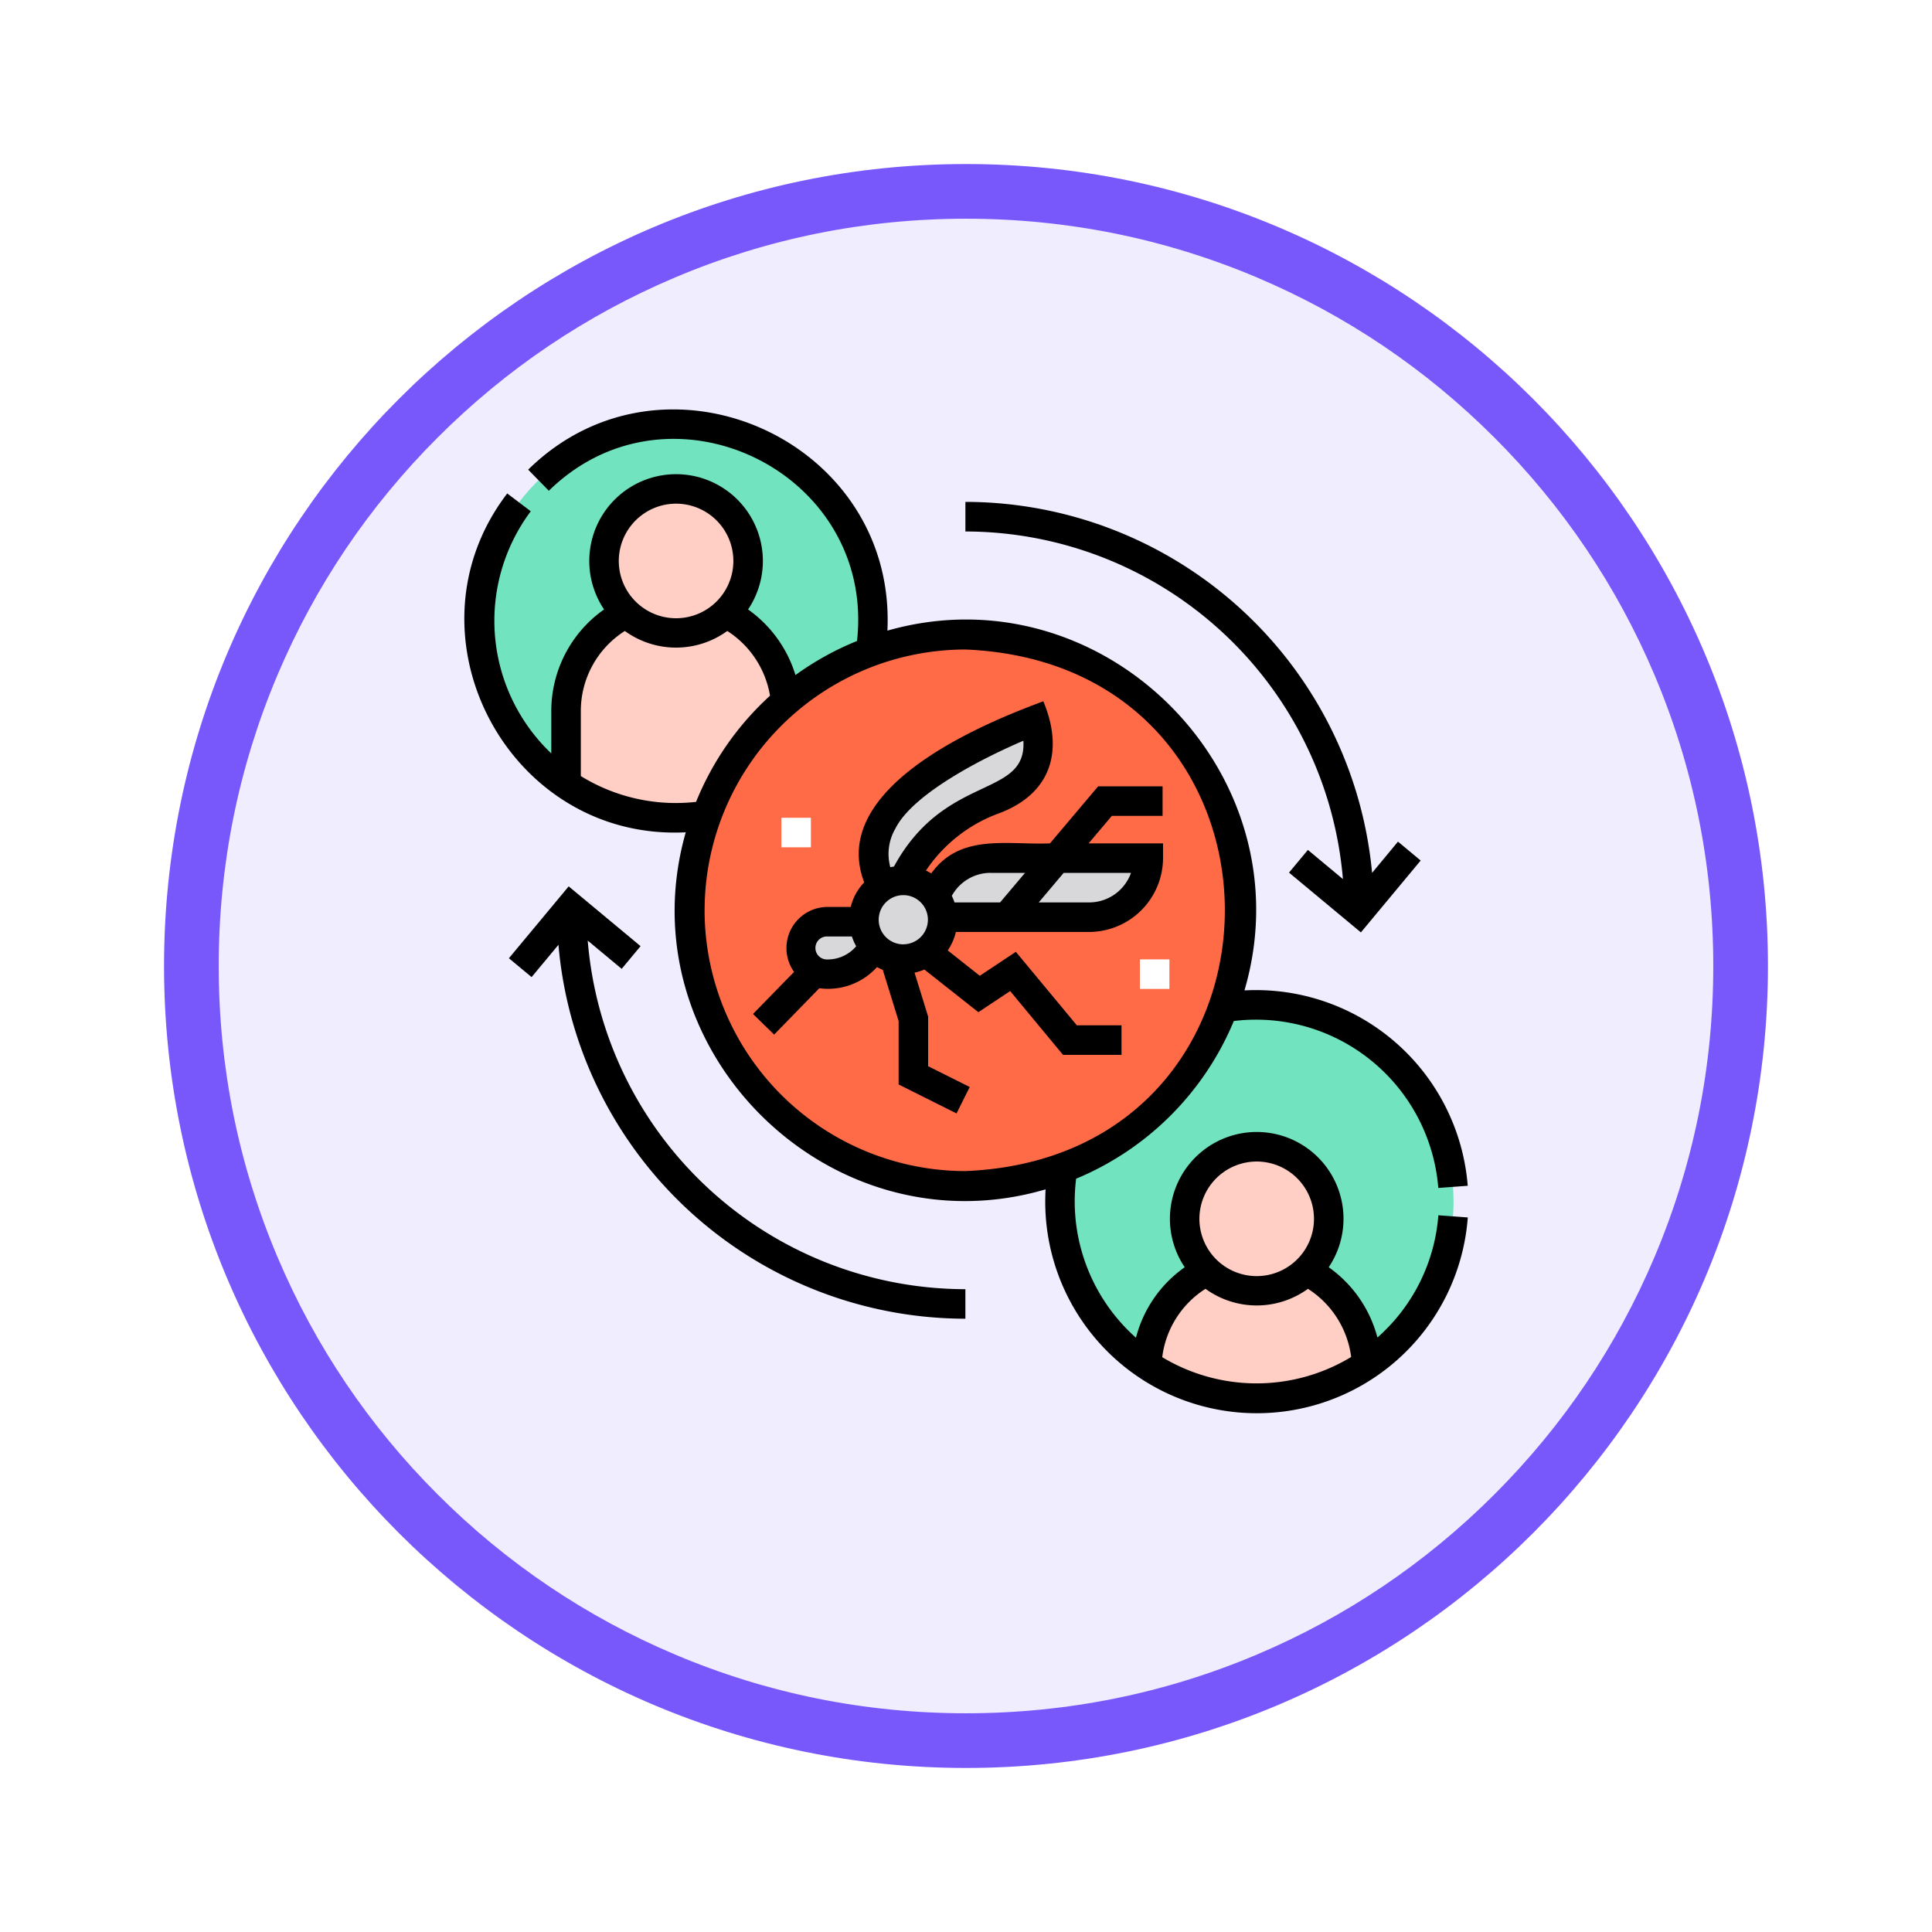 <svg xmlns="http://www.w3.org/2000/svg" xmlns:xlink="http://www.w3.org/1999/xlink" width="106" height="106" viewBox="0 0 106 106">
  <defs>
    <filter id="Trazado_982547" x="0" y="0" width="106" height="106" filterUnits="userSpaceOnUse">
      <feOffset dy="3" input="SourceAlpha"/>
      <feGaussianBlur stdDeviation="3" result="blur"/>
      <feFlood flood-opacity="0.161"/>
      <feComposite operator="in" in2="blur"/>
      <feComposite in="SourceGraphic"/>
    </filter>
  </defs>
  <g id="Grupo_1236808" data-name="Grupo 1236808" transform="translate(-200 -321)">
    <g id="Grupo_1234693" data-name="Grupo 1234693" transform="translate(29 -1061)">
      <g id="Grupo_1173169" data-name="Grupo 1173169" transform="translate(0 -2329)">
        <g id="Grupo_1172017" data-name="Grupo 1172017" transform="translate(0 2654)">
          <g id="Grupo_1167337" data-name="Grupo 1167337" transform="translate(180 1063)">
            <g id="Grupo_1166720" data-name="Grupo 1166720" transform="translate(0)">
              <g id="Grupo_1164305" data-name="Grupo 1164305">
                <g id="Grupo_1163948" data-name="Grupo 1163948">
                  <g id="Grupo_1158168" data-name="Grupo 1158168">
                    <g id="Grupo_1152576" data-name="Grupo 1152576">
                      <g id="Grupo_1148633" data-name="Grupo 1148633">
                        <g id="Grupo_1148525" data-name="Grupo 1148525">
                          <g transform="matrix(1, 0, 0, 1, -9, -6)" filter="url(#Trazado_982547)">
                            <g id="Trazado_982547-2" data-name="Trazado 982547" transform="translate(9 6)" fill="#f0edfe">
                              <path d="M 44 86.5 C 38.262 86.5 32.696 85.377 27.458 83.161 C 22.397 81.02 17.852 77.956 13.948 74.052 C 10.044 70.148 6.98 65.603 4.839 60.542 C 2.623 55.304 1.5 49.738 1.5 44 C 1.5 38.262 2.623 32.696 4.839 27.458 C 6.98 22.397 10.044 17.852 13.948 13.948 C 17.852 10.044 22.397 6.98 27.458 4.839 C 32.696 2.623 38.262 1.5 44 1.5 C 49.738 1.5 55.304 2.623 60.542 4.839 C 65.603 6.98 70.148 10.044 74.052 13.948 C 77.956 17.852 81.02 22.397 83.161 27.458 C 85.377 32.696 86.5 38.262 86.5 44 C 86.5 49.738 85.377 55.304 83.161 60.542 C 81.02 65.603 77.956 70.148 74.052 74.052 C 70.148 77.956 65.603 81.02 60.542 83.161 C 55.304 85.377 49.738 86.5 44 86.5 Z" stroke="none"/>
                              <path d="M 44 3 C 38.464 3 33.095 4.084 28.042 6.221 C 23.16 8.286 18.775 11.242 15.009 15.009 C 11.242 18.775 8.286 23.16 6.221 28.042 C 4.084 33.095 3 38.464 3 44 C 3 49.536 4.084 54.905 6.221 59.958 C 8.286 64.84 11.242 69.225 15.009 72.991 C 18.775 76.758 23.16 79.714 28.042 81.779 C 33.095 83.916 38.464 85 44 85 C 49.536 85 54.905 83.916 59.958 81.779 C 64.84 79.714 69.225 76.758 72.991 72.991 C 76.758 69.225 79.714 64.84 81.779 59.958 C 83.916 54.905 85 49.536 85 44 C 85 38.464 83.916 33.095 81.779 28.042 C 79.714 23.16 76.758 18.775 72.991 15.009 C 69.225 11.242 64.84 8.286 59.958 6.221 C 54.905 4.084 49.536 3 44 3 M 44 0 C 68.301 0 88 19.699 88 44 C 88 68.301 68.301 88 44 88 C 19.699 88 0 68.301 0 44 C 0 19.699 19.699 0 44 0 Z" stroke="none" fill="#7958fb"/>
                            </g>
                          </g>
                        </g>
                      </g>
                    </g>
                  </g>
                </g>
              </g>
            </g>
          </g>
        </g>
      </g>
    </g>
    <g id="virus-del-nilo-occidental" transform="translate(225.367 343.462)">
      <g id="Grupo_1236805" data-name="Grupo 1236805" transform="translate(0.927 0.808)">
        <circle id="Elipse_14759" data-name="Elipse 14759" cx="10.799" cy="10.799" r="10.799" fill="#71e4bf"/>
        <circle id="Elipse_14760" data-name="Elipse 14760" cx="10.799" cy="10.799" r="10.799" transform="translate(31.857 31.857)" fill="#71e4bf"/>
        <path id="Trazado_1254831" data-name="Trazado 1254831" d="M60.559,47.2a3.953,3.953,0,1,0-5.449,0A6.033,6.033,0,0,0,51.8,52.587v4a10.8,10.8,0,0,0,12.07,0v-4A6.033,6.033,0,0,0,60.559,47.2Z" transform="translate(-47.036 -36.833)" fill="#ffcec4"/>
        <path id="Trazado_1254832" data-name="Trazado 1254832" d="M355.609,381.432a3.953,3.953,0,1,0-5.448,0,6.035,6.035,0,0,0-3.3,5.153,10.8,10.8,0,0,0,12.058,0A6.035,6.035,0,0,0,355.609,381.432Z" transform="translate(-310.229 -334.97)" fill="#ffcec4"/>
        <circle id="Elipse_14761" data-name="Elipse 14761" cx="15.119" cy="15.119" r="15.119" transform="translate(11.555 11.555)" fill="#ff6a47"/>
        <g id="Grupo_1236804" data-name="Grupo 1236804" transform="translate(17.655 16.257)">
          <path id="Trazado_1254833" data-name="Trazado 1254833" d="M242.406,227.947a3.243,3.243,0,0,0-3.04,2.119l0,.006a2.146,2.146,0,0,1,.4,1.108l0,.007h8.046a3.241,3.241,0,0,0,3.24-3.24Z" transform="translate(-232.002 -220.395)" fill="#d8d7da"/>
          <path id="Trazado_1254834" data-name="Trazado 1254834" d="M216.948,158.017s-6.89,2.6-8.352,5.6a3.788,3.788,0,0,0-.013,3.527h0a2.148,2.148,0,0,1,1.185-.355h0a8.931,8.931,0,0,1,4.9-4.412C216.9,161.561,217.589,159.962,216.948,158.017Z" transform="translate(-204.161 -158.017)" fill="#d8d7da"/>
          <path id="Trazado_1254835" data-name="Trazado 1254835" d="M174.633,260.252l0-.005h-2.013a1.441,1.441,0,1,0,.008,2.881,2.873,2.873,0,0,0,2.554-1.548l0-.005A2.148,2.148,0,0,1,174.633,260.252Z" transform="translate(-171.176 -249.207)" fill="#d8d7da"/>
          <circle id="Elipse_14762" data-name="Elipse 14762" cx="2.16" cy="2.16" r="2.16" transform="translate(3.451 8.772)" fill="#d8d7da"/>
        </g>
      </g>
      <g id="Grupo_1236806" data-name="Grupo 1236806" transform="translate(0.108 0.001)">
        <path id="Trazado_1254836" data-name="Trazado 1254836" d="M50.206,50.921a6.853,6.853,0,0,0-2.673-3.855,4.762,4.762,0,1,0-7.9,0,6.8,6.8,0,0,0-2.675,3.867,10.014,10.014,0,0,1-3.283-8.725,16.019,16.019,0,0,0,8.652-8.652,10.036,10.036,0,0,1,11.219,9.16l1.615-.12A11.659,11.659,0,0,0,42.911,31.877C46.385,20.024,35.2,8.753,23.321,12.138c.5-10.45-12.26-16.163-19.709-8.832L4.745,4.464C11.4-2.058,22.679,3.443,21.654,12.706a15.92,15.92,0,0,0-3.378,1.87,6.855,6.855,0,0,0-2.6-3.6,4.762,4.762,0,1,0-7.9,0A6.809,6.809,0,0,0,4.88,16.563v2.312A10.039,10.039,0,0,1,3.754,5.589L2.463,4.611c-5.92,7.739.056,19.083,9.794,18.592C8.871,35.083,20.146,46.267,32,42.793a11.608,11.608,0,0,0,23.164,1.541l-1.615-.12A9.949,9.949,0,0,1,50.206,50.921ZM11.726,5.172A3.143,3.143,0,1,1,8.583,8.315a3.146,3.146,0,0,1,3.143-3.143Zm0,16.424A9.929,9.929,0,0,1,6.5,20.117V16.563a5.2,5.2,0,0,1,2.415-4.406,4.785,4.785,0,0,0,5.62,0,5.238,5.238,0,0,1,2.345,3.552,15.993,15.993,0,0,0-4.057,5.825,10.122,10.122,0,0,1-1.1.061Zm1.566,5.885A14.325,14.325,0,0,1,27.6,13.173c18.982.786,18.977,27.834,0,28.617A14.325,14.325,0,0,1,13.291,27.482ZM43.582,41.266a3.143,3.143,0,1,1-3.143,3.143A3.146,3.146,0,0,1,43.582,41.266ZM38.4,52a5.2,5.2,0,0,1,2.373-3.75,4.785,4.785,0,0,0,5.621,0,5.225,5.225,0,0,1,2.372,3.739A10.03,10.03,0,0,1,38.4,52Z" transform="translate(-0.108 -0.001)"/>
        <path id="Trazado_1254837" data-name="Trazado 1254837" d="M275.4,67.671l-1.922-1.6-1.036,1.245,3.944,3.28,3.28-3.943-1.245-1.036L277,67.33a22.438,22.438,0,0,0-22.313-20.354V48.6A20.815,20.815,0,0,1,275.4,67.671Z" transform="translate(-227.195 -41.903)"/>
        <path id="Trazado_1254838" data-name="Trazado 1254838" d="M27.08,245.286l1.863,1.55,1.036-1.245-3.944-3.28-3.28,3.943L24,247.289l1.474-1.772A22.437,22.437,0,0,0,47.8,266.032v-1.62A20.816,20.816,0,0,1,27.08,245.286Z" transform="translate(-20.309 -216.143)"/>
        <path id="Trazado_1254839" data-name="Trazado 1254839" d="M165.248,160.9a4.068,4.068,0,0,0,4.05-4.05v-.81h-4.084l1.274-1.508h2.785v-1.62h-3.537l-2.642,3.128c-2.326.1-4.921-.572-6.513,1.648a2.976,2.976,0,0,0-.292-.155,8.2,8.2,0,0,1,3.934-3.115c2.985-1.082,3.627-3.5,2.505-6.176-1.94.749-11.976,4.339-9.826,9.938a2.966,2.966,0,0,0-.74,1.348h-1.284a2.258,2.258,0,0,0-1.825,3.565L146.8,165.4l1.16,1.131,2.479-2.543a3.619,3.619,0,0,0,3.165-1.161,2.961,2.961,0,0,0,.317.152l.869,2.808v3.48l3.177,1.589.724-1.449-2.282-1.141v-2.724l-.745-2.409a2.939,2.939,0,0,0,.54-.171l2.961,2.34,1.744-1.159,2.9,3.5h3.21v-1.62h-2.45l-3.347-4.033-1.978,1.314-1.76-1.391a2.955,2.955,0,0,0,.447-1.013Zm2.292-3.24a2.442,2.442,0,0,1-2.292,1.62h-2.771l1.368-1.62Zm-7.7,0h1.885l-1.368,1.62h-2.5a2.969,2.969,0,0,0-.149-.36A2.429,2.429,0,0,1,159.84,157.657Zm-4.793,3.92a1.35,1.35,0,1,1,1.35-1.35A1.351,1.351,0,0,1,155.047,161.577Zm-.447-6.326c.94-1.93,4.828-3.905,7.036-4.845.19,3.174-4.3,1.763-7.1,6.9q-.1.017-.2.041A2.755,2.755,0,0,1,154.6,155.251Zm-3.719,7.155a.631.631,0,1,1,0-1.261h1.345a2.958,2.958,0,0,0,.236.536,2.052,2.052,0,0,1-1.578.725Z" transform="translate(-130.962 -132.231)"/>
      </g>
      <g id="Grupo_1236807" data-name="Grupo 1236807" transform="translate(17.503 22.406)">
        <path id="Trazado_1254840" data-name="Trazado 1254840" d="M343.336,279.427h1.62v1.62h-1.62Z" transform="translate(-323.666 -271.657)" fill="#fff"/>
        <path id="Trazado_1254841" data-name="Trazado 1254841" d="M161.186,207.477h1.62v1.62h-1.62Z" transform="translate(-161.186 -207.477)" fill="#fff"/>
      </g>
    </g>
  </g>
</svg>
